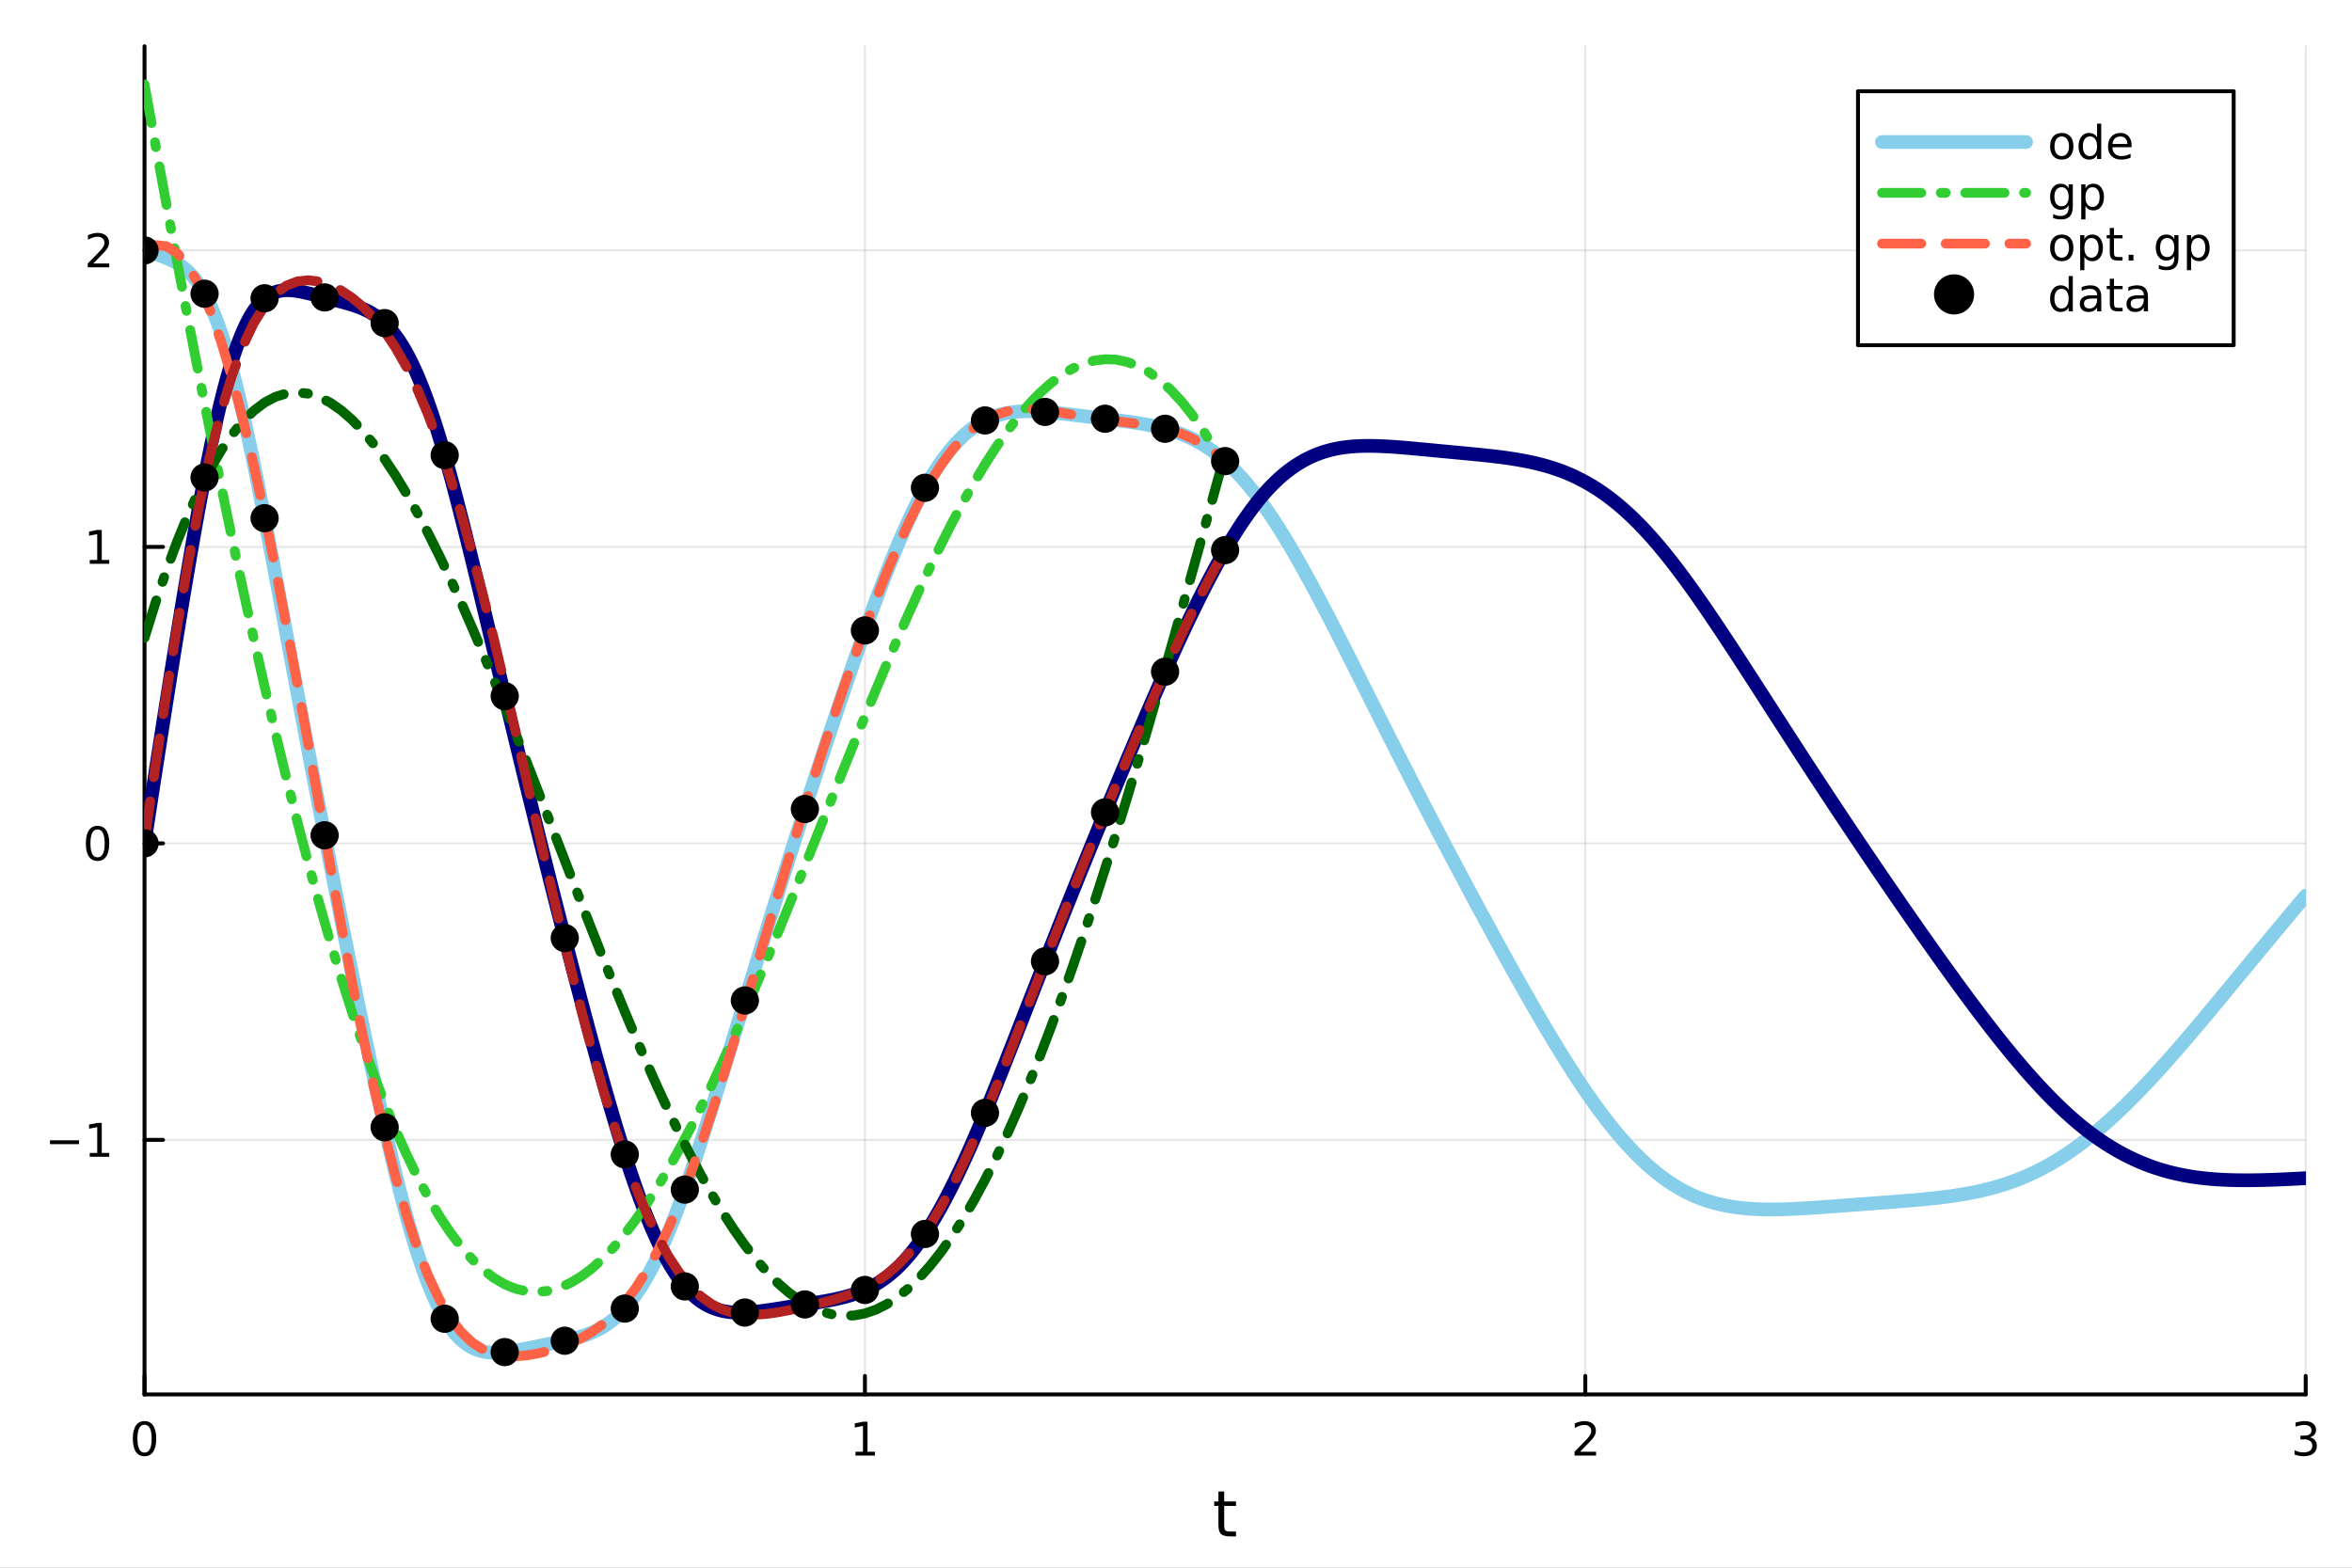 <?xml version="1.0" encoding="utf-8"?>
<svg xmlns="http://www.w3.org/2000/svg" xmlns:xlink="http://www.w3.org/1999/xlink" width="600" height="400" viewBox="0 0 2400 1600">
<rect x="0" y="0" width="2400" height="1600" fill="#808080" stroke="none"/>
<defs>
  <clipPath id="clip230">
    <rect x="0" y="0" width="2400" height="1600"/>
  </clipPath>
</defs>
<path clip-path="url(#clip230)" d="M0 1600 L2400 1600 L2400 0 L0 0  Z" fill="#ffffff" fill-rule="evenodd" fill-opacity="1"/>
<defs>
  <clipPath id="clip231">
    <rect x="480" y="0" width="1681" height="1600"/>
  </clipPath>
</defs>
<path clip-path="url(#clip230)" d="M147.478 1423.18 L2352.76 1423.18 L2352.76 47.244 L147.478 47.244  Z" fill="#ffffff" fill-rule="evenodd" fill-opacity="1"/>
<defs>
  <clipPath id="clip232">
    <rect x="147" y="47" width="2206" height="1377"/>
  </clipPath>
</defs>
<polyline clip-path="url(#clip232)" style="stroke:#000000; stroke-linecap:round; stroke-linejoin:round; stroke-width:2; stroke-opacity:0.1; fill:none" points="147.478,1423.18 147.478,47.244 "/>
<polyline clip-path="url(#clip232)" style="stroke:#000000; stroke-linecap:round; stroke-linejoin:round; stroke-width:2; stroke-opacity:0.1; fill:none" points="882.571,1423.18 882.571,47.244 "/>
<polyline clip-path="url(#clip232)" style="stroke:#000000; stroke-linecap:round; stroke-linejoin:round; stroke-width:2; stroke-opacity:0.1; fill:none" points="1617.66,1423.18 1617.66,47.244 "/>
<polyline clip-path="url(#clip232)" style="stroke:#000000; stroke-linecap:round; stroke-linejoin:round; stroke-width:2; stroke-opacity:0.1; fill:none" points="2352.76,1423.18 2352.76,47.244 "/>
<polyline clip-path="url(#clip230)" style="stroke:#000000; stroke-linecap:round; stroke-linejoin:round; stroke-width:4; stroke-opacity:1; fill:none" points="147.478,1423.18 2352.76,1423.18 "/>
<polyline clip-path="url(#clip230)" style="stroke:#000000; stroke-linecap:round; stroke-linejoin:round; stroke-width:4; stroke-opacity:1; fill:none" points="147.478,1423.18 147.478,1404.28 "/>
<polyline clip-path="url(#clip230)" style="stroke:#000000; stroke-linecap:round; stroke-linejoin:round; stroke-width:4; stroke-opacity:1; fill:none" points="882.571,1423.18 882.571,1404.28 "/>
<polyline clip-path="url(#clip230)" style="stroke:#000000; stroke-linecap:round; stroke-linejoin:round; stroke-width:4; stroke-opacity:1; fill:none" points="1617.66,1423.18 1617.66,1404.28 "/>
<polyline clip-path="url(#clip230)" style="stroke:#000000; stroke-linecap:round; stroke-linejoin:round; stroke-width:4; stroke-opacity:1; fill:none" points="2352.76,1423.18 2352.76,1404.28 "/>
<path clip-path="url(#clip230)" d="M147.478 1454.1 Q143.867 1454.1 142.038 1457.66 Q140.233 1461.2 140.233 1468.33 Q140.233 1475.44 142.038 1479.01 Q143.867 1482.55 147.478 1482.55 Q151.112 1482.55 152.918 1479.01 Q154.746 1475.44 154.746 1468.33 Q154.746 1461.2 152.918 1457.66 Q151.112 1454.1 147.478 1454.1 M147.478 1450.39 Q153.288 1450.39 156.344 1455 Q159.422 1459.58 159.422 1468.33 Q159.422 1477.06 156.344 1481.67 Q153.288 1486.25 147.478 1486.25 Q141.668 1486.25 138.589 1481.67 Q135.534 1477.06 135.534 1468.33 Q135.534 1459.58 138.589 1455 Q141.668 1450.39 147.478 1450.39 Z" fill="#000000" fill-rule="nonzero" fill-opacity="1" /><path clip-path="url(#clip230)" d="M872.953 1481.64 L880.591 1481.64 L880.591 1455.28 L872.281 1456.95 L872.281 1452.69 L880.545 1451.02 L885.221 1451.02 L885.221 1481.64 L892.86 1481.64 L892.86 1485.58 L872.953 1485.58 L872.953 1481.64 Z" fill="#000000" fill-rule="nonzero" fill-opacity="1" /><path clip-path="url(#clip230)" d="M1612.32 1481.64 L1628.64 1481.64 L1628.64 1485.58 L1606.69 1485.58 L1606.69 1481.64 Q1609.35 1478.89 1613.94 1474.26 Q1618.54 1469.61 1619.72 1468.27 Q1621.97 1465.74 1622.85 1464.01 Q1623.75 1462.25 1623.75 1460.56 Q1623.75 1457.8 1621.81 1456.07 Q1619.89 1454.33 1616.78 1454.33 Q1614.58 1454.33 1612.13 1455.09 Q1609.7 1455.86 1606.92 1457.41 L1606.92 1452.69 Q1609.75 1451.55 1612.2 1450.97 Q1614.65 1450.39 1616.69 1450.39 Q1622.06 1450.39 1625.26 1453.08 Q1628.45 1455.77 1628.45 1460.26 Q1628.45 1462.39 1627.64 1464.31 Q1626.85 1466.2 1624.75 1468.8 Q1624.17 1469.47 1621.07 1472.69 Q1617.96 1475.88 1612.32 1481.64 Z" fill="#000000" fill-rule="nonzero" fill-opacity="1" /><path clip-path="url(#clip230)" d="M2357 1466.95 Q2360.36 1467.66 2362.24 1469.93 Q2364.13 1472.2 2364.13 1475.53 Q2364.13 1480.65 2360.61 1483.45 Q2357.1 1486.25 2350.61 1486.25 Q2348.44 1486.25 2346.12 1485.81 Q2343.83 1485.39 2341.38 1484.54 L2341.38 1480.02 Q2343.32 1481.16 2345.64 1481.74 Q2347.95 1482.32 2350.48 1482.32 Q2354.87 1482.32 2357.17 1480.58 Q2359.48 1478.84 2359.48 1475.53 Q2359.48 1472.48 2357.33 1470.77 Q2355.2 1469.03 2351.38 1469.03 L2347.35 1469.03 L2347.35 1465.19 L2351.56 1465.19 Q2355.01 1465.19 2356.84 1463.82 Q2358.67 1462.43 2358.67 1459.84 Q2358.67 1457.18 2356.77 1455.77 Q2354.9 1454.33 2351.38 1454.33 Q2349.46 1454.33 2347.26 1454.75 Q2345.06 1455.16 2342.42 1456.04 L2342.42 1451.88 Q2345.08 1451.14 2347.4 1450.77 Q2349.74 1450.39 2351.8 1450.39 Q2357.12 1450.39 2360.22 1452.83 Q2363.32 1455.23 2363.32 1459.35 Q2363.32 1462.22 2361.68 1464.21 Q2360.04 1466.18 2357 1466.95 Z" fill="#000000" fill-rule="nonzero" fill-opacity="1" /><path clip-path="url(#clip230)" d="M1249.18 1522.27 L1249.18 1532.4 L1261.24 1532.4 L1261.24 1536.95 L1249.18 1536.95 L1249.18 1556.3 Q1249.18 1560.66 1250.36 1561.9 Q1251.57 1563.14 1255.23 1563.14 L1261.24 1563.14 L1261.24 1568.04 L1255.23 1568.04 Q1248.45 1568.04 1245.87 1565.53 Q1243.29 1562.98 1243.29 1556.3 L1243.29 1536.95 L1238.99 1536.95 L1238.99 1532.4 L1243.29 1532.4 L1243.29 1522.27 L1249.18 1522.27 Z" fill="#000000" fill-rule="nonzero" fill-opacity="1" /><polyline clip-path="url(#clip232)" style="stroke:#000000; stroke-linecap:round; stroke-linejoin:round; stroke-width:2; stroke-opacity:0.1; fill:none" points="147.478,1163.35 2352.76,1163.35 "/>
<polyline clip-path="url(#clip232)" style="stroke:#000000; stroke-linecap:round; stroke-linejoin:round; stroke-width:2; stroke-opacity:0.1; fill:none" points="147.478,860.759 2352.76,860.759 "/>
<polyline clip-path="url(#clip232)" style="stroke:#000000; stroke-linecap:round; stroke-linejoin:round; stroke-width:2; stroke-opacity:0.1; fill:none" points="147.478,558.169 2352.76,558.169 "/>
<polyline clip-path="url(#clip232)" style="stroke:#000000; stroke-linecap:round; stroke-linejoin:round; stroke-width:2; stroke-opacity:0.1; fill:none" points="147.478,255.58 2352.76,255.58 "/>
<polyline clip-path="url(#clip230)" style="stroke:#000000; stroke-linecap:round; stroke-linejoin:round; stroke-width:4; stroke-opacity:1; fill:none" points="147.478,1423.18 147.478,47.244 "/>
<polyline clip-path="url(#clip230)" style="stroke:#000000; stroke-linecap:round; stroke-linejoin:round; stroke-width:4; stroke-opacity:1; fill:none" points="147.478,1163.35 166.376,1163.35 "/>
<polyline clip-path="url(#clip230)" style="stroke:#000000; stroke-linecap:round; stroke-linejoin:round; stroke-width:4; stroke-opacity:1; fill:none" points="147.478,860.759 166.376,860.759 "/>
<polyline clip-path="url(#clip230)" style="stroke:#000000; stroke-linecap:round; stroke-linejoin:round; stroke-width:4; stroke-opacity:1; fill:none" points="147.478,558.169 166.376,558.169 "/>
<polyline clip-path="url(#clip230)" style="stroke:#000000; stroke-linecap:round; stroke-linejoin:round; stroke-width:4; stroke-opacity:1; fill:none" points="147.478,255.58 166.376,255.58 "/>
<path clip-path="url(#clip230)" d="M50.992 1163.8 L80.668 1163.8 L80.668 1167.74 L50.992 1167.74 L50.992 1163.8 Z" fill="#000000" fill-rule="nonzero" fill-opacity="1" /><path clip-path="url(#clip230)" d="M91.571 1176.69 L99.21 1176.69 L99.21 1150.33 L90.899 1151.99 L90.899 1147.74 L99.163 1146.07 L103.839 1146.07 L103.839 1176.69 L111.478 1176.69 L111.478 1180.63 L91.571 1180.63 L91.571 1176.69 Z" fill="#000000" fill-rule="nonzero" fill-opacity="1" /><path clip-path="url(#clip230)" d="M99.534 846.558 Q95.922 846.558 94.094 850.123 Q92.288 853.664 92.288 860.794 Q92.288 867.9 94.094 871.465 Q95.922 875.007 99.534 875.007 Q103.168 875.007 104.973 871.465 Q106.802 867.9 106.802 860.794 Q106.802 853.664 104.973 850.123 Q103.168 846.558 99.534 846.558 M99.534 842.854 Q105.344 842.854 108.399 847.461 Q111.478 852.044 111.478 860.794 Q111.478 869.521 108.399 874.127 Q105.344 878.71 99.534 878.71 Q93.723 878.71 90.645 874.127 Q87.589 869.521 87.589 860.794 Q87.589 852.044 90.645 847.461 Q93.723 842.854 99.534 842.854 Z" fill="#000000" fill-rule="nonzero" fill-opacity="1" /><path clip-path="url(#clip230)" d="M91.571 571.514 L99.21 571.514 L99.21 545.149 L90.899 546.815 L90.899 542.556 L99.163 540.889 L103.839 540.889 L103.839 571.514 L111.478 571.514 L111.478 575.449 L91.571 575.449 L91.571 571.514 Z" fill="#000000" fill-rule="nonzero" fill-opacity="1" /><path clip-path="url(#clip230)" d="M95.159 268.924 L111.478 268.924 L111.478 272.86 L89.534 272.86 L89.534 268.924 Q92.196 266.17 96.779 261.54 Q101.385 256.888 102.566 255.545 Q104.811 253.022 105.691 251.286 Q106.594 249.526 106.594 247.837 Q106.594 245.082 104.649 243.346 Q102.728 241.61 99.626 241.61 Q97.427 241.61 94.973 242.374 Q92.543 243.138 89.765 244.689 L89.765 239.966 Q92.589 238.832 95.043 238.253 Q97.496 237.675 99.534 237.675 Q104.904 237.675 108.098 240.36 Q111.293 243.045 111.293 247.536 Q111.293 249.665 110.483 251.587 Q109.696 253.485 107.589 256.077 Q107.01 256.749 103.909 259.966 Q100.807 263.161 95.159 268.924 Z" fill="#000000" fill-rule="nonzero" fill-opacity="1" /><polyline clip-path="url(#clip232)" style="stroke:#87ceeb; stroke-linecap:round; stroke-linejoin:round; stroke-width:14; stroke-opacity:1; fill:none" points="147.478,255.58 149.685,256.305 151.893,257.029 154.1,257.753 156.308,258.479 158.515,259.213 160.723,259.958 162.93,260.722 165.138,261.511 167.345,262.334 169.553,263.2 171.76,264.118 173.968,265.101 176.175,266.16 178.383,267.307 180.59,268.555 182.798,269.919 185.005,271.412 187.213,273.051 189.42,274.851 191.628,276.825 193.835,278.99 196.043,281.362 198.25,283.955 200.458,286.786 202.665,289.867 204.873,293.215 207.08,296.843 209.288,300.764 211.495,304.989 213.702,309.528 215.91,314.39 218.117,319.581 220.325,325.108 222.532,330.974 224.74,337.182 226.947,343.734 229.155,350.629 231.362,357.863 233.57,365.431 235.777,373.327 237.985,381.543 240.192,390.07 242.4,398.899 244.607,408.017 246.815,417.413 249.022,427.07 251.23,436.974 253.437,447.109 255.645,457.458 257.852,468.007 260.06,478.738 262.267,489.636 264.475,500.684 266.682,511.869 268.89,523.175 271.097,534.587 273.305,546.094 275.512,557.68 277.72,569.335 279.927,581.044 282.135,592.797 284.342,604.583 286.549,616.392 288.757,628.217 290.964,640.05 293.172,651.885 295.379,663.717 297.587,675.539 299.794,687.346 302.002,699.135 304.209,710.902 306.417,722.643 308.624,734.355 310.832,746.037 313.039,757.686 315.247,769.303 317.454,780.885 319.662,792.434 321.869,803.948 324.077,815.426 326.284,826.87 328.492,838.278 330.699,849.653 332.907,860.994 335.114,872.3 337.322,883.573 339.529,894.811 341.737,906.016 343.944,917.185 346.152,928.319 348.359,939.417 350.567,950.478 352.774,961.502 354.982,972.487 357.189,983.432 359.397,994.336 361.604,1005.2 363.811,1016.01 366.019,1026.78 368.226,1037.5 370.434,1048.16 372.641,1058.76 374.849,1069.29 377.056,1079.76 379.264,1090.15 381.471,1100.46 383.679,1110.67 385.886,1120.8 388.094,1130.82 390.301,1140.74 392.509,1150.54 394.716,1160.22 396.924,1169.77 399.131,1179.17 401.339,1188.43 403.546,1197.53 405.754,1206.46 407.961,1215.21 410.169,1223.78 412.376,1232.15 414.584,1240.31 416.791,1248.26 418.999,1256 421.206,1263.51 423.414,1270.79 425.621,1277.84 427.829,1284.65 430.036,1291.21 432.244,1297.53 434.451,1303.6 436.659,1309.42 438.866,1314.99 441.073,1320.3 443.281,1325.36 445.488,1330.16 447.696,1334.71 449.903,1339.01 452.111,1343.05 454.318,1346.85 456.526,1350.4 458.733,1353.71 460.941,1356.77 463.148,1359.61 465.356,1362.21 467.563,1364.6 469.771,1366.77 471.978,1368.75 474.186,1370.53 476.393,1372.14 478.601,1373.58 480.808,1374.85 483.016,1375.97 485.223,1376.94 487.431,1377.78 489.638,1378.49 491.846,1379.08 494.053,1379.56 496.261,1379.94 498.468,1380.22 500.676,1380.41 502.883,1380.52 505.091,1380.55 507.298,1380.52 509.506,1380.42 511.713,1380.27 513.921,1380.08 516.128,1379.84 518.335,1379.57 520.543,1379.26 522.75,1378.92 524.958,1378.56 527.165,1378.18 529.373,1377.79 531.58,1377.37 533.788,1376.95 535.995,1376.52 538.203,1376.08 540.41,1375.64 542.618,1375.19 544.825,1374.75 547.033,1374.3 549.24,1373.86 551.448,1373.42 553.655,1372.98 555.863,1372.54 558.07,1372.1 560.278,1371.66 562.485,1371.22 564.693,1370.78 566.9,1370.34 569.108,1369.89 571.315,1369.44 573.523,1368.97 575.73,1368.5 577.938,1368.01 580.145,1367.5 582.353,1366.98 584.56,1366.43 586.768,1365.86 588.975,1365.25 591.182,1364.61 593.39,1363.94 595.597,1363.22 597.805,1362.45 600.012,1361.64 602.22,1360.76 604.427,1359.83 606.635,1358.83 608.842,1357.77 611.05,1356.63 613.257,1355.41 615.465,1354.11 617.672,1352.73 619.88,1351.25 622.087,1349.67 624.295,1348 626.502,1346.21 628.71,1344.32 630.917,1342.31 633.125,1340.18 635.332,1337.93 637.54,1335.55 639.747,1333.03 641.955,1330.39 644.162,1327.61 646.37,1324.7 648.577,1321.65 650.785,1318.46 652.992,1315.12 655.2,1311.64 657.407,1308.02 659.615,1304.25 661.822,1300.34 664.03,1296.28 666.237,1292.07 668.444,1287.72 670.652,1283.23 672.859,1278.59 675.067,1273.81 677.274,1268.89 679.482,1263.83 681.689,1258.64 683.897,1253.31 686.104,1247.86 688.312,1242.27 690.519,1236.56 692.727,1230.73 694.934,1224.79 697.142,1218.74 699.349,1212.57 701.557,1206.31 703.764,1199.95 705.972,1193.5 708.179,1186.96 710.387,1180.34 712.594,1173.65 714.802,1166.9 717.009,1160.09 719.217,1153.22 721.424,1146.3 723.632,1139.34 725.839,1132.33 728.047,1125.29 730.254,1118.21 732.462,1111.11 734.669,1103.97 736.877,1096.82 739.084,1089.65 741.292,1082.46 743.499,1075.26 745.706,1068.04 747.914,1060.83 750.121,1053.6 752.329,1046.37 754.536,1039.15 756.744,1031.92 758.951,1024.7 761.159,1017.48 763.366,1010.27 765.574,1003.07 767.781,995.878 769.989,988.696 772.196,981.526 774.404,974.367 776.611,967.222 778.819,960.09 781.026,952.972 783.234,945.869 785.441,938.781 787.649,931.708 789.856,924.649 792.064,917.606 794.271,910.576 796.479,903.562 798.686,896.562 800.894,889.577 803.101,882.607 805.309,875.651 807.516,868.71 809.724,861.784 811.931,854.874 814.139,847.978 816.346,841.098 818.553,834.233 820.761,827.384 822.968,820.55 825.176,813.732 827.383,806.931 829.591,800.146 831.798,793.378 834.006,786.626 836.213,779.892 838.421,773.175 840.628,766.476 842.836,759.795 845.043,753.132 847.251,746.488 849.458,739.862 851.666,733.257 853.873,726.671 856.081,720.105 858.288,713.56 860.496,707.037 862.703,700.537 864.911,694.064 867.118,687.618 869.326,681.201 871.533,674.816 873.741,668.465 875.948,662.149 878.156,655.87 880.363,649.632 882.571,643.435 884.778,637.282 886.986,631.175 889.193,625.117 891.401,619.11 893.608,613.156 895.815,607.257 898.023,601.416 900.23,595.636 902.438,589.919 904.645,584.267 906.853,578.683 909.06,573.17 911.268,567.73 913.475,562.365 915.683,557.08 917.89,551.876 920.098,546.756 922.305,541.723 924.513,536.781 926.72,531.931 928.928,527.176 931.135,522.521 933.343,517.968 935.55,513.522 937.758,509.187 939.965,504.963 942.173,500.851 944.38,496.85 946.588,492.961 948.795,489.184 951.003,485.519 953.21,481.967 955.418,478.526 957.625,475.196 959.833,471.978 962.04,468.871 964.248,465.874 966.455,462.988 968.663,460.21 970.87,457.54 973.077,454.978 975.285,452.522 977.492,450.172 979.7,447.926 981.907,445.783 984.115,443.742 986.322,441.801 988.53,439.959 990.737,438.214 992.945,436.565 995.152,435.01 997.36,433.546 999.567,432.172 1001.77,430.887 1003.98,429.687 1006.19,428.57 1008.4,427.535 1010.6,426.579 1012.81,425.698 1015.02,424.892 1017.23,424.157 1019.43,423.489 1021.64,422.888 1023.85,422.348 1026.06,421.869 1028.26,421.445 1030.47,421.075 1032.68,420.755 1034.89,420.484 1037.09,420.257 1039.3,420.073 1041.51,419.93 1043.72,419.824 1045.92,419.753 1048.13,419.716 1050.34,419.709 1052.55,419.731 1054.75,419.78 1056.96,419.853 1059.17,419.949 1061.38,420.066 1063.58,420.202 1065.79,420.356 1068,420.525 1070.21,420.709 1072.41,420.906 1074.62,421.115 1076.83,421.334 1079.04,421.562 1081.24,421.798 1083.45,422.041 1085.66,422.29 1087.87,422.544 1090.07,422.802 1092.28,423.064 1094.49,423.329 1096.7,423.596 1098.9,423.864 1101.11,424.134 1103.32,424.405 1105.53,424.676 1107.73,424.946 1109.94,425.216 1112.15,425.485 1114.36,425.754 1116.56,426.023 1118.77,426.291 1120.98,426.559 1123.19,426.827 1125.39,427.095 1127.6,427.364 1129.81,427.634 1132.02,427.905 1134.22,428.177 1136.43,428.452 1138.64,428.729 1140.85,429.01 1143.05,429.294 1145.26,429.583 1147.47,429.877 1149.68,430.177 1151.88,430.484 1154.09,430.799 1156.3,431.122 1158.51,431.454 1160.71,431.797 1162.92,432.152 1165.13,432.519 1167.34,432.9 1169.54,433.296 1171.75,433.708 1173.96,434.138 1176.17,434.586 1178.37,435.055 1180.58,435.545 1182.79,436.058 1185,436.596 1187.2,437.161 1189.41,437.753 1191.62,438.374 1193.83,439.027 1196.03,439.713 1198.24,440.433 1200.45,441.186 1202.66,441.974 1204.86,442.799 1207.07,443.663 1209.28,444.568 1211.49,445.515 1213.69,446.508 1215.9,447.547 1218.11,448.633 1220.32,449.77 1222.52,450.957 1224.73,452.198 1226.94,453.492 1229.15,454.841 1231.35,456.247 1233.56,457.71 1235.77,459.232 1237.98,460.814 1240.18,462.456 1242.39,464.16 1244.6,465.926 1246.81,467.754 1249.01,469.646 1251.22,471.602 1253.43,473.623 1255.64,475.708 1257.84,477.859 1260.05,480.075 1262.26,482.356 1264.47,484.703 1266.67,487.115 1268.88,489.594 1271.09,492.137 1273.3,494.746 1275.5,497.42 1277.71,500.158 1279.92,502.96 1282.13,505.826 1284.33,508.755 1286.54,511.746 1288.75,514.799 1290.96,517.913 1293.16,521.086 1295.37,524.318 1297.58,527.607 1299.79,530.952 1301.99,534.35 1304.2,537.8 1306.41,541.301 1308.62,544.852 1310.82,548.449 1313.03,552.093 1315.24,555.781 1317.45,559.512 1319.65,563.285 1321.86,567.097 1324.07,570.949 1326.28,574.837 1328.48,578.761 1330.69,582.719 1332.9,586.711 1335.11,590.733 1337.31,594.786 1339.52,598.868 1341.73,602.977 1343.94,607.111 1346.14,611.271 1348.35,615.454 1350.56,619.66 1352.76,623.886 1354.97,628.132 1357.18,632.396 1359.39,636.677 1361.59,640.974 1363.8,645.286 1366.01,649.611 1368.22,653.948 1370.42,658.297 1372.63,662.656 1374.84,667.023 1377.05,671.398 1379.25,675.78 1381.46,680.167 1383.67,684.558 1385.88,688.953 1388.08,693.35 1390.29,697.749 1392.5,702.147 1394.71,706.545 1396.91,710.94 1399.12,715.333 1401.33,719.723 1403.54,724.109 1405.74,728.492 1407.95,732.873 1410.16,737.249 1412.37,741.622 1414.57,745.991 1416.78,750.356 1418.99,754.716 1421.2,759.072 1423.4,763.422 1425.61,767.768 1427.82,772.108 1430.03,776.442 1432.23,780.771 1434.44,785.093 1436.65,789.41 1438.86,793.72 1441.06,798.024 1443.27,802.322 1445.48,806.613 1447.69,810.897 1449.89,815.175 1452.1,819.446 1454.31,823.709 1456.52,827.966 1458.72,832.216 1460.93,836.459 1463.14,840.695 1465.35,844.924 1467.55,849.146 1469.76,853.361 1471.97,857.569 1474.18,861.77 1476.38,865.964 1478.59,870.151 1480.8,874.331 1483.01,878.505 1485.21,882.672 1487.42,886.833 1489.63,890.987 1491.84,895.136 1494.04,899.278 1496.25,903.414 1498.46,907.544 1500.67,911.668 1502.87,915.784 1505.08,919.894 1507.29,923.997 1509.5,928.093 1511.7,932.182 1513.91,936.264 1516.12,940.339 1518.33,944.405 1520.53,948.465 1522.74,952.516 1524.95,956.56 1527.16,960.595 1529.36,964.621 1531.57,968.639 1533.78,972.648 1535.99,976.647 1538.19,980.636 1540.4,984.615 1542.61,988.584 1544.82,992.542 1547.02,996.488 1549.23,1000.42 1551.44,1004.35 1553.65,1008.26 1555.85,1012.15 1558.06,1016.04 1560.27,1019.9 1562.48,1023.76 1564.68,1027.6 1566.89,1031.42 1569.1,1035.23 1571.31,1039.02 1573.51,1042.79 1575.72,1046.54 1577.93,1050.28 1580.14,1053.99 1582.34,1057.69 1584.55,1061.36 1586.76,1065.01 1588.97,1068.64 1591.17,1072.24 1593.38,1075.82 1595.59,1079.38 1597.8,1082.91 1600,1086.41 1602.21,1089.88 1604.42,1093.33 1606.63,1096.74 1608.83,1100.13 1611.04,1103.48 1613.25,1106.8 1615.46,1110.08 1617.66,1113.33 1619.87,1116.55 1622.08,1119.72 1624.29,1122.86 1626.49,1125.97 1628.7,1129.03 1630.91,1132.06 1633.12,1135.04 1635.32,1137.98 1637.53,1140.89 1639.74,1143.75 1641.95,1146.57 1644.15,1149.34 1646.36,1152.07 1648.57,1154.76 1650.78,1157.41 1652.98,1160 1655.19,1162.56 1657.4,1165.07 1659.61,1167.53 1661.81,1169.95 1664.02,1172.32 1666.23,1174.64 1668.44,1176.91 1670.64,1179.14 1672.85,1181.32 1675.06,1183.46 1677.27,1185.54 1679.47,1187.58 1681.68,1189.57 1683.89,1191.51 1686.1,1193.4 1688.3,1195.24 1690.51,1197.04 1692.72,1198.79 1694.93,1200.48 1697.13,1202.13 1699.34,1203.74 1701.55,1205.29 1703.76,1206.8 1705.96,1208.26 1708.17,1209.67 1710.38,1211.03 1712.59,1212.35 1714.79,1213.61 1717,1214.84 1719.21,1216.01 1721.42,1217.14 1723.62,1218.23 1725.83,1219.27 1728.04,1220.26 1730.25,1221.21 1732.45,1222.12 1734.66,1222.98 1736.87,1223.81 1739.07,1224.59 1741.28,1225.34 1743.49,1226.05 1745.7,1226.72 1747.9,1227.35 1750.11,1227.96 1752.32,1228.53 1754.53,1229.06 1756.73,1229.57 1758.94,1230.04 1761.15,1230.48 1763.36,1230.9 1765.56,1231.28 1767.77,1231.64 1769.98,1231.98 1772.19,1232.28 1774.39,1232.57 1776.6,1232.83 1778.81,1233.06 1781.02,1233.27 1783.22,1233.47 1785.43,1233.64 1787.64,1233.79 1789.85,1233.92 1792.05,1234.03 1794.26,1234.13 1796.47,1234.21 1798.68,1234.27 1800.88,1234.32 1803.09,1234.35 1805.3,1234.37 1807.51,1234.37 1809.71,1234.36 1811.92,1234.34 1814.13,1234.31 1816.34,1234.27 1818.54,1234.21 1820.75,1234.15 1822.96,1234.07 1825.17,1233.99 1827.37,1233.9 1829.58,1233.8 1831.79,1233.7 1834,1233.59 1836.2,1233.47 1838.41,1233.35 1840.62,1233.22 1842.83,1233.09 1845.03,1232.96 1847.24,1232.82 1849.45,1232.67 1851.66,1232.53 1853.86,1232.38 1856.07,1232.23 1858.28,1232.08 1860.49,1231.92 1862.69,1231.76 1864.9,1231.61 1867.11,1231.45 1869.32,1231.28 1871.52,1231.12 1873.73,1230.96 1875.94,1230.79 1878.15,1230.63 1880.35,1230.46 1882.56,1230.3 1884.77,1230.13 1886.98,1229.97 1889.18,1229.8 1891.39,1229.64 1893.6,1229.47 1895.81,1229.31 1898.01,1229.14 1900.22,1228.98 1902.43,1228.81 1904.64,1228.65 1906.84,1228.48 1909.05,1228.32 1911.26,1228.15 1913.47,1227.99 1915.67,1227.83 1917.88,1227.66 1920.09,1227.5 1922.3,1227.33 1924.5,1227.17 1926.71,1227 1928.92,1226.83 1931.13,1226.66 1933.33,1226.5 1935.54,1226.33 1937.75,1226.15 1939.96,1225.98 1942.16,1225.8 1944.37,1225.63 1946.58,1225.45 1948.79,1225.26 1950.99,1225.08 1953.2,1224.89 1955.41,1224.69 1957.62,1224.49 1959.82,1224.29 1962.03,1224.08 1964.24,1223.87 1966.45,1223.66 1968.65,1223.43 1970.86,1223.2 1973.07,1222.96 1975.28,1222.72 1977.48,1222.47 1979.69,1222.21 1981.9,1221.94 1984.11,1221.66 1986.31,1221.38 1988.52,1221.08 1990.73,1220.78 1992.94,1220.47 1995.14,1220.15 1997.35,1219.81 1999.56,1219.46 2001.77,1219.11 2003.97,1218.74 2006.18,1218.35 2008.39,1217.95 2010.6,1217.54 2012.8,1217.11 2015.01,1216.67 2017.22,1216.21 2019.43,1215.73 2021.63,1215.24 2023.84,1214.73 2026.05,1214.2 2028.26,1213.65 2030.46,1213.09 2032.67,1212.5 2034.88,1211.89 2037.09,1211.27 2039.29,1210.62 2041.5,1209.96 2043.71,1209.27 2045.92,1208.56 2048.12,1207.82 2050.33,1207.07 2052.54,1206.29 2054.75,1205.48 2056.95,1204.66 2059.16,1203.81 2061.37,1202.93 2063.58,1202.03 2065.78,1201.11 2067.99,1200.16 2070.2,1199.19 2072.41,1198.19 2074.61,1197.16 2076.82,1196.1 2079.03,1195.02 2081.24,1193.92 2083.44,1192.78 2085.65,1191.62 2087.86,1190.43 2090.07,1189.22 2092.27,1187.97 2094.48,1186.7 2096.69,1185.4 2098.9,1184.07 2101.1,1182.71 2103.31,1181.32 2105.52,1179.91 2107.73,1178.46 2109.93,1176.99 2112.14,1175.49 2114.35,1173.95 2116.55,1172.39 2118.76,1170.8 2120.97,1169.18 2123.18,1167.54 2125.38,1165.87 2127.59,1164.17 2129.8,1162.44 2132.01,1160.68 2134.21,1158.9 2136.42,1157.1 2138.63,1155.27 2140.84,1153.41 2143.04,1151.53 2145.25,1149.62 2147.46,1147.69 2149.67,1145.73 2151.87,1143.75 2154.08,1141.75 2156.29,1139.73 2158.5,1137.68 2160.7,1135.61 2162.91,1133.52 2165.12,1131.41 2167.33,1129.27 2169.53,1127.12 2171.74,1124.94 2173.95,1122.75 2176.16,1120.54 2178.36,1118.3 2180.57,1116.05 2182.78,1113.78 2184.99,1111.49 2187.19,1109.18 2189.4,1106.86 2191.61,1104.52 2193.82,1102.16 2196.02,1099.79 2198.23,1097.4 2200.44,1094.99 2202.65,1092.57 2204.85,1090.14 2207.06,1087.69 2209.27,1085.23 2211.48,1082.75 2213.68,1080.26 2215.89,1077.76 2218.1,1075.25 2220.31,1072.72 2222.51,1070.19 2224.72,1067.64 2226.93,1065.08 2229.14,1062.52 2231.34,1059.94 2233.55,1057.36 2235.76,1054.76 2237.97,1052.16 2240.17,1049.55 2242.38,1046.94 2244.59,1044.31 2246.8,1041.68 2249,1039.05 2251.21,1036.41 2253.42,1033.76 2255.63,1031.11 2257.83,1028.46 2260.04,1025.8 2262.25,1023.14 2264.46,1020.48 2266.66,1017.81 2268.87,1015.14 2271.08,1012.48 2273.29,1009.81 2275.49,1007.14 2277.7,1004.46 2279.91,1001.79 2282.12,999.12 2284.32,996.446 2286.53,993.772 2288.74,991.099 2290.95,988.425 2293.15,985.752 2295.36,983.079 2297.57,980.407 2299.78,977.736 2301.98,975.065 2304.19,972.396 2306.4,969.728 2308.61,967.062 2310.81,964.397 2313.02,961.734 2315.23,959.072 2317.44,956.413 2319.64,953.755 2321.85,951.1 2324.06,948.447 2326.27,945.796 2328.47,943.147 2330.68,940.501 2332.89,937.857 2335.1,935.216 2337.3,932.577 2339.51,929.941 2341.72,927.308 2343.93,924.677 2346.13,922.05 2348.34,919.424 2350.55,916.802 2352.76,914.183 "/>
<polyline clip-path="url(#clip232)" style="stroke:#000080; stroke-linecap:round; stroke-linejoin:round; stroke-width:14; stroke-opacity:1; fill:none" points="147.478,860.759 149.685,846.246 151.893,831.786 154.1,817.377 156.308,803.021 158.515,788.717 160.723,774.466 162.93,760.271 165.138,746.131 167.345,732.05 169.553,718.031 171.76,704.078 173.968,690.194 176.175,676.385 178.383,662.658 180.59,649.019 182.798,635.476 185.005,622.037 187.213,608.713 189.42,595.515 191.628,582.453 193.835,569.539 196.043,556.787 198.25,544.211 200.458,531.823 202.665,519.639 204.873,507.675 207.08,495.947 209.288,484.472 211.495,473.265 213.702,462.341 215.91,451.715 218.117,441.4 220.325,431.411 222.532,421.76 224.74,412.459 226.947,403.522 229.155,394.957 231.362,386.771 233.57,378.972 235.777,371.563 237.985,364.547 240.192,357.926 242.4,351.7 244.607,345.865 246.815,340.419 249.022,335.355 251.23,330.667 253.437,326.345 255.645,322.381 257.852,318.763 260.06,315.478 262.267,312.511 264.475,309.849 266.682,307.477 268.89,305.38 271.097,303.545 273.305,301.955 275.512,300.596 277.72,299.451 279.927,298.506 282.135,297.745 284.342,297.151 286.549,296.71 288.757,296.41 290.964,296.237 293.172,296.178 295.379,296.22 297.587,296.352 299.794,296.563 302.002,296.843 304.209,297.182 306.417,297.572 308.624,298.005 310.832,298.473 313.039,298.97 315.247,299.489 317.454,300.027 319.662,300.577 321.869,301.136 324.077,301.701 326.284,302.269 328.492,302.837 330.699,303.406 332.907,303.973 335.114,304.539 337.322,305.103 339.529,305.667 341.737,306.233 343.944,306.8 346.152,307.373 348.359,307.954 350.567,308.546 352.774,309.154 354.982,309.781 357.189,310.434 359.397,311.117 361.604,311.837 363.811,312.598 366.019,313.406 368.226,314.269 370.434,315.197 372.641,316.195 374.849,317.274 377.056,318.441 379.264,319.704 381.471,321.071 383.679,322.551 385.886,324.152 388.094,325.883 390.301,327.75 392.509,329.763 394.716,331.93 396.924,334.259 399.131,336.758 401.339,339.435 403.546,342.3 405.754,345.359 407.961,348.615 410.169,352.072 412.376,355.735 414.584,359.609 416.791,363.697 418.999,368.004 421.206,372.532 423.414,377.283 425.621,382.257 427.829,387.456 430.036,392.878 432.244,398.523 434.451,404.39 436.659,410.474 438.866,416.774 441.073,423.285 443.281,430.003 445.488,436.921 447.696,444.034 449.903,451.336 452.111,458.817 454.318,466.47 456.526,474.286 458.733,482.255 460.941,490.366 463.148,498.609 465.356,506.97 467.563,515.441 469.771,524.015 471.978,532.684 474.186,541.438 476.393,550.27 478.601,559.172 480.808,568.135 483.016,577.154 485.223,586.22 487.431,595.327 489.638,604.469 491.846,613.64 494.053,622.835 496.261,632.048 498.468,641.274 500.676,650.508 502.883,659.747 505.091,668.986 507.298,678.222 509.506,687.451 511.713,696.67 513.921,705.878 516.128,715.071 518.335,724.247 520.543,733.405 522.75,742.544 524.958,751.663 527.165,760.762 529.373,769.841 531.58,778.899 533.788,787.935 535.995,796.949 538.203,805.941 540.41,814.911 542.618,823.857 544.825,832.78 547.033,841.68 549.24,850.557 551.448,859.409 553.655,868.238 555.863,877.043 558.07,885.824 560.278,894.581 562.485,903.314 564.693,912.023 566.9,920.709 569.108,929.371 571.315,938.009 573.523,946.625 575.73,955.218 577.938,963.788 580.145,972.333 582.353,980.851 584.56,989.341 586.768,997.801 588.975,1006.23 591.182,1014.63 593.39,1022.99 595.597,1031.31 597.805,1039.6 600.012,1047.84 602.22,1056.04 604.427,1064.19 606.635,1072.29 608.842,1080.33 611.05,1088.32 613.257,1096.25 615.465,1104.11 617.672,1111.9 619.88,1119.62 622.087,1127.27 624.295,1134.83 626.502,1142.31 628.71,1149.69 630.917,1156.98 633.125,1164.17 635.332,1171.26 637.54,1178.23 639.747,1185.07 641.955,1191.79 644.162,1198.39 646.37,1204.84 648.577,1211.16 650.785,1217.34 652.992,1223.37 655.2,1229.26 657.407,1235 659.615,1240.58 661.822,1246.01 664.03,1251.29 666.237,1256.4 668.444,1261.36 670.652,1266.15 672.859,1270.78 675.067,1275.25 677.274,1279.55 679.482,1283.69 681.689,1287.67 683.897,1291.48 686.104,1295.12 688.312,1298.6 690.519,1301.92 692.727,1305.07 694.934,1308.06 697.142,1310.89 699.349,1313.57 701.557,1316.08 703.764,1318.44 705.972,1320.65 708.179,1322.7 710.387,1324.61 712.594,1326.37 714.802,1327.99 717.009,1329.47 719.217,1330.83 721.424,1332.07 723.632,1333.19 725.839,1334.2 728.047,1335.11 730.254,1335.92 732.462,1336.64 734.669,1337.27 736.877,1337.82 739.084,1338.28 741.292,1338.67 743.499,1339 745.706,1339.25 747.914,1339.45 750.121,1339.58 752.329,1339.67 754.536,1339.7 756.744,1339.69 758.951,1339.64 761.159,1339.55 763.366,1339.43 765.574,1339.27 767.781,1339.08 769.989,1338.87 772.196,1338.64 774.404,1338.38 776.611,1338.11 778.819,1337.83 781.026,1337.53 783.234,1337.22 785.441,1336.9 787.649,1336.57 789.856,1336.24 792.064,1335.9 794.271,1335.56 796.479,1335.21 798.686,1334.87 800.894,1334.52 803.101,1334.17 805.309,1333.82 807.516,1333.47 809.724,1333.12 811.931,1332.77 814.139,1332.43 816.346,1332.08 818.553,1331.74 820.761,1331.39 822.968,1331.05 825.176,1330.7 827.383,1330.35 829.591,1330 831.798,1329.65 834.006,1329.29 836.213,1328.92 838.421,1328.55 840.628,1328.17 842.836,1327.78 845.043,1327.37 847.251,1326.95 849.458,1326.52 851.666,1326.06 853.873,1325.59 856.081,1325.09 858.288,1324.57 860.496,1324.02 862.703,1323.45 864.911,1322.84 867.118,1322.2 869.326,1321.53 871.533,1320.81 873.741,1320.06 875.948,1319.25 878.156,1318.4 880.363,1317.5 882.571,1316.55 884.778,1315.53 886.986,1314.46 889.193,1313.32 891.401,1312.13 893.608,1310.86 895.815,1309.52 898.023,1308.12 900.23,1306.63 902.438,1305.08 904.645,1303.44 906.853,1301.72 909.06,1299.92 911.268,1298.04 913.475,1296.07 915.683,1294.01 917.89,1291.86 920.098,1289.62 922.305,1287.29 924.513,1284.86 926.72,1282.33 928.928,1279.71 931.135,1276.98 933.343,1274.16 935.55,1271.24 937.758,1268.21 939.965,1265.09 942.173,1261.88 944.38,1258.56 946.588,1255.16 948.795,1251.66 951.003,1248.06 953.21,1244.38 955.418,1240.61 957.625,1236.75 959.833,1232.8 962.04,1228.77 964.248,1224.65 966.455,1220.45 968.663,1216.18 970.87,1211.82 973.077,1207.39 975.285,1202.88 977.492,1198.3 979.7,1193.66 981.907,1188.94 984.115,1184.15 986.322,1179.31 988.53,1174.4 990.737,1169.42 992.945,1164.4 995.152,1159.31 997.36,1154.18 999.567,1148.99 1001.77,1143.76 1003.98,1138.48 1006.19,1133.16 1008.4,1127.8 1010.6,1122.4 1012.81,1116.97 1015.02,1111.5 1017.23,1106.01 1019.43,1100.49 1021.64,1094.95 1023.85,1089.39 1026.06,1083.81 1028.26,1078.22 1030.47,1072.62 1032.68,1067.01 1034.89,1061.39 1037.09,1055.76 1039.3,1050.13 1041.51,1044.49 1043.72,1038.86 1045.92,1033.21 1048.13,1027.57 1050.34,1021.93 1052.55,1016.29 1054.75,1010.65 1056.96,1005.01 1059.17,999.384 1061.38,993.758 1063.58,988.138 1065.79,982.524 1068,976.917 1070.21,971.317 1072.41,965.726 1074.62,960.143 1076.83,954.57 1079.04,949.005 1081.24,943.45 1083.45,937.905 1085.66,932.37 1087.87,926.846 1090.07,921.331 1092.28,915.826 1094.49,910.332 1096.7,904.848 1098.9,899.373 1101.11,893.908 1103.32,888.454 1105.53,883.009 1107.73,877.576 1109.94,872.153 1112.15,866.74 1114.36,861.336 1116.56,855.943 1118.77,850.559 1120.98,845.185 1123.19,839.821 1125.39,834.466 1127.6,829.121 1129.81,823.785 1132.02,818.459 1134.22,813.142 1136.43,807.836 1138.64,802.54 1140.85,797.253 1143.05,791.978 1145.26,786.713 1147.47,781.459 1149.68,776.216 1151.88,770.984 1154.09,765.765 1156.3,760.558 1158.51,755.364 1160.71,750.183 1162.92,745.016 1165.13,739.862 1167.34,734.724 1169.54,729.601 1171.75,724.493 1173.96,719.403 1176.17,714.329 1178.37,709.273 1180.58,704.236 1182.79,699.218 1185,694.22 1187.2,689.242 1189.41,684.287 1191.62,679.354 1193.83,674.444 1196.03,669.559 1198.24,664.699 1200.45,659.865 1202.66,655.059 1204.86,650.282 1207.07,645.536 1209.28,640.822 1211.49,636.144 1213.69,631.501 1215.9,626.896 1218.11,622.33 1220.32,617.805 1222.52,613.323 1224.73,608.884 1226.94,604.49 1229.15,600.144 1231.35,595.846 1233.56,591.597 1235.77,587.399 1237.98,583.254 1240.18,579.163 1242.39,575.127 1244.6,571.147 1246.81,567.225 1249.01,563.362 1251.22,559.56 1253.43,555.818 1255.64,552.14 1257.84,548.525 1260.05,544.975 1262.26,541.491 1264.47,538.074 1266.67,534.725 1268.88,531.445 1271.09,528.236 1273.3,525.098 1275.5,522.032 1277.71,519.04 1279.92,516.121 1282.13,513.278 1284.33,510.51 1286.54,507.819 1288.75,505.206 1290.96,502.671 1293.16,500.215 1295.37,497.839 1297.58,495.542 1299.79,493.322 1301.99,491.18 1304.2,489.113 1306.41,487.121 1308.62,485.203 1310.82,483.358 1313.03,481.584 1315.24,479.881 1317.45,478.248 1319.65,476.682 1321.86,475.185 1324.07,473.753 1326.28,472.386 1328.48,471.083 1330.69,469.842 1332.9,468.663 1335.11,467.544 1337.31,466.484 1339.52,465.481 1341.73,464.535 1343.94,463.643 1346.14,462.806 1348.35,462.02 1350.56,461.286 1352.76,460.601 1354.97,459.964 1357.18,459.375 1359.39,458.83 1361.59,458.33 1363.8,457.872 1366.01,457.456 1368.22,457.079 1370.42,456.739 1372.63,456.437 1374.84,456.169 1377.05,455.935 1379.25,455.733 1381.46,455.561 1383.67,455.418 1385.88,455.302 1388.08,455.212 1390.29,455.145 1392.5,455.1 1394.71,455.076 1396.91,455.07 1399.12,455.082 1401.33,455.109 1403.54,455.152 1405.74,455.212 1407.95,455.286 1410.16,455.375 1412.37,455.477 1414.57,455.591 1416.78,455.716 1418.99,455.851 1421.2,455.996 1423.4,456.15 1425.61,456.311 1427.82,456.48 1430.03,456.655 1432.23,456.836 1434.44,457.022 1436.65,457.213 1438.86,457.407 1441.06,457.605 1443.27,457.806 1445.48,458.01 1447.69,458.215 1449.89,458.422 1452.1,458.631 1454.31,458.84 1456.52,459.05 1458.72,459.26 1460.93,459.471 1463.14,459.681 1465.35,459.892 1467.55,460.102 1469.76,460.311 1471.97,460.521 1474.18,460.73 1476.38,460.938 1478.59,461.146 1480.8,461.354 1483.01,461.561 1485.21,461.769 1487.42,461.976 1489.63,462.184 1491.84,462.393 1494.04,462.603 1496.25,462.814 1498.46,463.026 1500.67,463.239 1502.87,463.452 1505.08,463.668 1507.29,463.886 1509.5,464.107 1511.7,464.33 1513.91,464.558 1516.12,464.79 1518.33,465.027 1520.53,465.269 1522.74,465.518 1524.95,465.773 1527.16,466.036 1529.36,466.306 1531.57,466.585 1533.78,466.873 1535.99,467.171 1538.19,467.48 1540.4,467.799 1542.61,468.131 1544.82,468.475 1547.02,468.832 1549.23,469.203 1551.44,469.589 1553.65,469.99 1555.85,470.407 1558.06,470.842 1560.27,471.293 1562.48,471.764 1564.68,472.253 1566.89,472.763 1569.1,473.293 1571.31,473.845 1573.51,474.419 1575.72,475.016 1577.93,475.638 1580.14,476.285 1582.34,476.957 1584.55,477.656 1586.76,478.383 1588.97,479.138 1591.17,479.922 1593.38,480.737 1595.59,481.583 1597.8,482.462 1600,483.373 1602.21,484.318 1604.42,485.299 1606.63,486.315 1608.83,487.366 1611.04,488.452 1613.25,489.574 1615.46,490.734 1617.66,491.93 1619.87,493.164 1622.08,494.438 1624.29,495.75 1626.49,497.102 1628.7,498.494 1630.91,499.926 1633.12,501.4 1635.32,502.915 1637.53,504.471 1639.74,506.07 1641.95,507.71 1644.15,509.393 1646.36,511.119 1648.57,512.887 1650.78,514.699 1652.98,516.553 1655.19,518.45 1657.4,520.39 1659.61,522.373 1661.81,524.399 1664.02,526.467 1666.23,528.578 1668.44,530.732 1670.64,532.927 1672.85,535.165 1675.06,537.444 1677.27,539.764 1679.47,542.125 1681.68,544.527 1683.89,546.969 1686.1,549.45 1688.3,551.971 1690.51,554.53 1692.72,557.126 1694.93,559.76 1697.13,562.431 1699.34,565.138 1701.55,567.879 1703.76,570.656 1705.96,573.465 1708.17,576.308 1710.38,579.182 1712.59,582.088 1714.79,585.023 1717,587.987 1719.21,590.98 1721.42,593.999 1723.62,597.044 1725.83,600.114 1728.04,603.207 1730.25,606.322 1732.45,609.459 1734.66,612.616 1736.87,615.793 1739.07,618.988 1741.28,622.202 1743.49,625.433 1745.7,628.679 1747.9,631.942 1750.11,635.218 1752.32,638.509 1754.53,641.813 1756.73,645.129 1758.94,648.456 1761.15,651.795 1763.36,655.144 1765.56,658.502 1767.77,661.869 1769.98,665.244 1772.19,668.626 1774.39,672.016 1776.6,675.412 1778.81,678.813 1781.02,682.22 1783.22,685.632 1785.43,689.047 1787.64,692.466 1789.85,695.888 1792.05,699.313 1794.26,702.74 1796.47,706.169 1798.68,709.598 1800.88,713.029 1803.09,716.46 1805.3,719.891 1807.51,723.322 1809.71,726.752 1811.92,730.181 1814.13,733.609 1816.34,737.036 1818.54,740.46 1820.75,743.882 1822.96,747.302 1825.17,750.719 1827.37,754.134 1829.58,757.545 1831.79,760.953 1834,764.358 1836.2,767.759 1838.41,771.156 1840.62,774.55 1842.83,777.94 1845.03,781.326 1847.24,784.708 1849.45,788.086 1851.66,791.459 1853.86,794.828 1856.07,798.193 1858.28,801.553 1860.49,804.909 1862.69,808.261 1864.9,811.608 1867.11,814.951 1869.32,818.29 1871.52,821.624 1873.73,824.954 1875.94,828.28 1878.15,831.601 1880.35,834.919 1882.56,838.232 1884.77,841.541 1886.98,844.846 1889.18,848.146 1891.39,851.442 1893.6,854.734 1895.81,858.022 1898.01,861.305 1900.22,864.585 1902.43,867.859 1904.64,871.13 1906.84,874.396 1909.05,877.658 1911.26,880.915 1913.47,884.168 1915.67,887.417 1917.88,890.661 1920.09,893.9 1922.3,897.135 1924.5,900.366 1926.71,903.591 1928.92,906.812 1931.13,910.028 1933.33,913.24 1935.54,916.446 1937.75,919.648 1939.96,922.845 1942.16,926.036 1944.37,929.223 1946.58,932.404 1948.79,935.58 1950.99,938.751 1953.2,941.916 1955.41,945.076 1957.62,948.231 1959.82,951.379 1962.03,954.522 1964.24,957.66 1966.45,960.791 1968.65,963.917 1970.86,967.036 1973.07,970.149 1975.28,973.256 1977.48,976.357 1979.69,979.451 1981.9,982.539 1984.11,985.62 1986.31,988.694 1988.52,991.761 1990.73,994.82 1992.94,997.871 1995.14,1000.91 1997.35,1003.95 1999.56,1006.97 2001.77,1009.98 2003.97,1012.99 2006.18,1015.98 2008.39,1018.97 2010.6,1021.94 2012.8,1024.9 2015.01,1027.85 2017.22,1030.78 2019.43,1033.7 2021.63,1036.61 2023.84,1039.51 2026.05,1042.39 2028.26,1045.26 2030.46,1048.11 2032.67,1050.95 2034.88,1053.77 2037.09,1056.58 2039.29,1059.36 2041.5,1062.14 2043.71,1064.89 2045.92,1067.63 2048.12,1070.34 2050.33,1073.04 2052.54,1075.72 2054.75,1078.38 2056.95,1081.02 2059.16,1083.64 2061.37,1086.24 2063.58,1088.82 2065.78,1091.38 2067.99,1093.91 2070.2,1096.42 2072.41,1098.91 2074.61,1101.37 2076.82,1103.81 2079.03,1106.23 2081.24,1108.62 2083.44,1110.98 2085.65,1113.32 2087.86,1115.63 2090.07,1117.92 2092.27,1120.18 2094.48,1122.41 2096.69,1124.61 2098.9,1126.78 2101.1,1128.93 2103.31,1131.04 2105.52,1133.13 2107.73,1135.18 2109.93,1137.2 2112.14,1139.19 2114.35,1141.15 2116.55,1143.08 2118.76,1144.97 2120.97,1146.83 2123.18,1148.65 2125.38,1150.44 2127.59,1152.2 2129.8,1153.92 2132.01,1155.61 2134.21,1157.27 2136.42,1158.89 2138.63,1160.49 2140.84,1162.04 2143.04,1163.57 2145.25,1165.06 2147.46,1166.52 2149.67,1167.95 2151.87,1169.35 2154.08,1170.71 2156.29,1172.04 2158.5,1173.34 2160.7,1174.61 2162.91,1175.85 2165.12,1177.05 2167.33,1178.23 2169.53,1179.37 2171.74,1180.49 2173.95,1181.57 2176.16,1182.62 2178.36,1183.65 2180.57,1184.64 2182.78,1185.6 2184.99,1186.54 2187.19,1187.45 2189.4,1188.32 2191.61,1189.17 2193.82,1190 2196.02,1190.79 2198.23,1191.56 2200.44,1192.3 2202.65,1193.01 2204.85,1193.7 2207.06,1194.36 2209.27,1195 2211.48,1195.61 2213.68,1196.2 2215.89,1196.76 2218.1,1197.3 2220.31,1197.81 2222.51,1198.3 2224.72,1198.77 2226.93,1199.22 2229.14,1199.64 2231.34,1200.04 2233.55,1200.43 2235.76,1200.79 2237.97,1201.13 2240.17,1201.45 2242.38,1201.75 2244.59,1202.04 2246.8,1202.3 2249,1202.55 2251.21,1202.78 2253.42,1203 2255.63,1203.2 2257.83,1203.38 2260.04,1203.55 2262.25,1203.7 2264.46,1203.84 2266.66,1203.97 2268.87,1204.08 2271.08,1204.18 2273.29,1204.27 2275.49,1204.35 2277.7,1204.42 2279.91,1204.48 2282.12,1204.52 2284.32,1204.56 2286.53,1204.58 2288.74,1204.6 2290.95,1204.61 2293.15,1204.61 2295.36,1204.6 2297.57,1204.58 2299.78,1204.55 2301.98,1204.52 2304.19,1204.48 2306.4,1204.44 2308.61,1204.39 2310.81,1204.33 2313.02,1204.27 2315.23,1204.2 2317.44,1204.13 2319.64,1204.05 2321.85,1203.97 2324.06,1203.88 2326.27,1203.79 2328.47,1203.7 2330.68,1203.6 2332.89,1203.5 2335.1,1203.4 2337.3,1203.29 2339.51,1203.18 2341.72,1203.07 2343.93,1202.96 2346.13,1202.84 2348.34,1202.72 2350.55,1202.61 2352.76,1202.49 "/>
<polyline clip-path="url(#clip232)" style="stroke:#32cd32; stroke-linecap:round; stroke-linejoin:round; stroke-width:10; stroke-opacity:1; fill:none" stroke-dasharray="40, 20, 5, 20" points="147.478,86.186 158.616,147.636 169.753,208.197 180.891,267.787 192.029,326.329 203.167,383.748 214.305,439.968 225.442,494.919 236.58,548.53 247.718,600.734 258.856,651.466 269.993,700.664 281.131,748.269 292.269,794.224 303.407,838.477 314.544,880.977 325.682,921.678 336.82,960.536 347.958,997.511 359.095,1032.57 370.233,1065.67 381.371,1096.8 392.509,1125.92 403.647,1153.01 414.784,1178.06 425.922,1201.06 437.06,1221.98 448.198,1240.84 459.335,1257.63 470.473,1272.35 481.611,1285.01 492.749,1295.63 503.886,1304.2 515.024,1310.77 526.162,1315.34 537.3,1317.95 548.438,1318.64 559.575,1317.42 570.713,1314.35 581.851,1309.46 592.989,1302.81 604.126,1294.44 615.264,1284.41 626.402,1272.77 637.54,1259.58 648.677,1244.92 659.815,1228.83 670.953,1211.39 682.091,1192.68 693.229,1172.77 704.366,1151.73 715.504,1129.65 726.642,1106.59 737.78,1082.66 748.917,1057.93 760.055,1032.48 771.193,1006.41 782.331,979.805 793.468,952.752 804.606,925.342 815.744,897.667 826.882,869.818 838.02,841.887 849.157,813.966 860.295,786.146 871.433,758.518 882.571,731.174 893.708,704.202 904.846,677.694 915.984,651.735 927.122,626.414 938.259,601.816 949.397,578.024 960.535,555.12 971.673,533.184 982.81,512.294 993.948,492.527 1005.09,473.954 1016.22,456.647 1027.36,440.673 1038.5,426.098 1049.64,412.983 1060.77,401.389 1071.91,391.37 1083.05,382.98 1094.19,376.268 1105.33,371.278 1116.46,368.055 1127.6,366.635 1138.74,367.055 1149.88,369.345 1161.01,373.532 1172.15,379.641 1183.29,387.69 1194.43,397.696 1205.57,409.67 1216.7,423.62 1227.84,439.551 1238.98,457.463 1250.12,477.352 "/>
<polyline clip-path="url(#clip232)" style="stroke:#006400; stroke-linecap:round; stroke-linejoin:round; stroke-width:10; stroke-opacity:1; fill:none" stroke-dasharray="40, 20, 5, 20" points="147.478,650.972 158.616,615.215 169.753,582.313 180.891,552.252 192.029,525.016 203.167,500.581 214.305,478.919 225.442,459.998 236.58,443.779 247.718,430.219 258.856,419.273 269.993,410.886 281.131,405.004 292.269,401.564 303.407,400.503 314.544,401.75 325.682,405.234 336.82,410.877 347.958,418.599 359.095,428.317 370.233,439.944 381.371,453.39 392.509,468.563 403.647,485.368 414.784,503.708 425.922,523.484 437.06,544.594 448.198,566.935 459.335,590.404 470.473,614.894 481.611,640.301 492.749,666.515 503.886,693.431 515.024,720.941 526.162,748.936 537.3,777.31 548.438,805.955 559.575,834.765 570.713,863.636 581.851,892.463 592.989,921.144 604.126,949.577 615.264,977.664 626.402,1005.31 637.54,1032.41 648.677,1058.89 659.815,1084.64 670.953,1109.59 682.091,1133.65 693.229,1156.73 704.366,1178.77 715.504,1199.68 726.642,1219.41 737.78,1237.87 748.917,1255.01 760.055,1270.77 771.193,1285.09 782.331,1297.93 793.468,1309.24 804.606,1318.98 815.744,1327.1 826.882,1333.58 838.02,1338.39 849.157,1341.5 860.295,1342.9 871.433,1342.57 882.571,1340.5 893.708,1336.68 904.846,1331.11 915.984,1323.79 927.122,1314.74 938.259,1303.96 949.397,1291.47 960.535,1277.29 971.673,1261.44 982.81,1243.95 993.948,1224.86 1005.09,1204.2 1016.22,1182 1027.36,1158.32 1038.5,1133.19 1049.64,1106.67 1060.77,1078.81 1071.91,1049.67 1083.05,1019.29 1094.19,987.757 1105.33,955.118 1116.46,921.442 1127.6,886.798 1138.74,851.254 1149.88,814.883 1161.01,777.757 1172.15,739.95 1183.29,701.539 1194.43,662.599 1205.57,623.208 1216.7,583.443 1227.84,543.384 1238.98,503.108 1250.12,462.695 "/>
<polyline clip-path="url(#clip232)" style="stroke:#ff6347; stroke-linecap:round; stroke-linejoin:round; stroke-width:10; stroke-opacity:1; fill:none" stroke-dasharray="40, 25" points="147.478,254.869 158.616,250.175 169.753,251.281 180.891,258.411 192.029,271.686 203.167,291.123 214.305,316.638 225.442,348.045 236.58,385.061 247.718,427.309 258.856,474.324 269.993,525.561 281.131,580.396 292.269,638.14 303.407,698.044 314.544,759.315 325.682,821.123 336.82,882.625 347.958,942.978 359.095,1001.37 370.233,1057.02 381.371,1109.23 392.509,1157.42 403.647,1201.08 414.784,1239.89 425.922,1273.63 437.06,1302.26 448.198,1325.9 459.335,1344.79 470.473,1359.31 481.611,1369.93 492.749,1377.18 503.886,1381.62 515.024,1383.8 526.162,1384.24 537.3,1383.34 548.438,1381.44 559.575,1378.72 570.713,1375.26 581.851,1370.99 592.989,1365.76 604.126,1359.29 615.264,1351.28 626.402,1341.37 637.54,1329.23 648.677,1314.56 659.815,1297.14 670.953,1276.83 682.091,1253.59 693.229,1227.51 704.366,1198.76 715.504,1167.62 726.642,1134.42 737.78,1099.56 748.917,1063.44 760.055,1026.47 771.193,989.047 782.331,951.502 793.468,914.129 804.606,877.163 815.744,840.789 826.882,805.141 838.02,770.326 849.157,736.428 860.295,703.529 871.433,671.72 882.571,641.112 893.708,611.841 904.846,584.068 915.984,557.975 927.122,533.757 938.259,511.605 949.397,491.694 960.535,474.168 971.673,459.12 982.81,446.585 993.948,436.529 1005.09,428.85 1016.22,423.374 1027.36,419.866 1038.5,418.046 1049.64,417.598 1060.77,418.196 1071.91,419.519 1083.05,421.273 1094.19,423.205 1105.33,425.124 1116.46,426.901 1127.6,428.484 1138.74,429.891 1149.88,431.208 1161.01,432.58 1172.15,434.195 1183.29,436.277 1194.43,439.059 1205.57,442.776 1216.7,447.644 1227.84,453.848 1238.98,461.53 1250.12,470.783 "/>
<polyline clip-path="url(#clip232)" style="stroke:#b22222; stroke-linecap:round; stroke-linejoin:round; stroke-width:10; stroke-opacity:1; fill:none" stroke-dasharray="40, 25" points="147.478,857.526 158.616,781.284 169.753,707.771 180.891,638.354 192.029,574.186 203.167,516.163 214.305,464.899 225.442,420.72 236.58,383.668 247.718,353.532 258.856,329.885 269.993,312.138 281.131,299.598 292.269,291.529 303.407,287.214 314.544,286.005 325.682,287.368 336.82,290.914 347.958,296.41 359.095,303.78 370.233,313.095 381.371,324.539 392.509,338.383 403.647,354.936 414.784,374.508 425.922,397.368 437.06,423.71 448.198,453.629 459.335,487.103 470.473,523.985 481.611,564.011 492.749,606.81 503.886,651.922 515.024,698.823 526.162,746.95 537.3,795.723 548.438,844.569 559.575,892.939 570.713,940.321 581.851,986.247 592.989,1030.3 604.126,1072.12 615.264,1111.4 626.402,1147.85 637.54,1181.28 648.677,1211.52 659.815,1238.45 670.953,1262.01 682.091,1282.19 693.229,1299.06 704.366,1312.74 715.504,1323.41 726.642,1331.32 737.78,1336.77 748.917,1340.09 760.055,1341.66 771.193,1341.83 782.331,1340.97 793.468,1339.39 804.606,1337.34 815.744,1335.02 826.882,1332.52 838.02,1329.84 849.157,1326.91 860.295,1323.57 871.433,1319.56 882.571,1314.63 893.708,1308.45 904.846,1300.73 915.984,1291.17 927.122,1279.56 938.259,1265.73 949.397,1249.6 960.535,1231.16 971.673,1210.51 982.81,1187.83 993.948,1163.35 1005.09,1137.36 1016.22,1110.17 1027.36,1082.12 1038.5,1053.53 1049.64,1024.66 1060.77,995.771 1071.91,967.041 1083.05,938.599 1094.19,910.518 1105.33,882.82 1116.46,855.493 1127.6,828.498 1138.74,801.792 1149.88,775.341 1161.01,749.138 1172.15,723.211 1183.29,697.638 1194.43,672.55 1205.57,648.132 1216.7,624.616 1227.84,602.277 1238.98,581.419 1250.12,562.36 "/>
<circle clip-path="url(#clip232)" cx="147.478" cy="255.58" r="14.4" fill="#000000" fill-rule="evenodd" fill-opacity="1" stroke="none"/>
<circle clip-path="url(#clip232)" cx="208.736" cy="299.755" r="14.4" fill="#000000" fill-rule="evenodd" fill-opacity="1" stroke="none"/>
<circle clip-path="url(#clip232)" cx="269.993" cy="528.869" r="14.4" fill="#000000" fill-rule="evenodd" fill-opacity="1" stroke="none"/>
<circle clip-path="url(#clip232)" cx="331.251" cy="852.491" r="14.4" fill="#000000" fill-rule="evenodd" fill-opacity="1" stroke="none"/>
<circle clip-path="url(#clip232)" cx="392.509" cy="1150.54" r="14.4" fill="#000000" fill-rule="evenodd" fill-opacity="1" stroke="none"/>
<circle clip-path="url(#clip232)" cx="453.767" cy="1345.92" r="14.4" fill="#000000" fill-rule="evenodd" fill-opacity="1" stroke="none"/>
<circle clip-path="url(#clip232)" cx="515.024" cy="1379.96" r="14.4" fill="#000000" fill-rule="evenodd" fill-opacity="1" stroke="none"/>
<circle clip-path="url(#clip232)" cx="576.282" cy="1368.38" r="14.4" fill="#000000" fill-rule="evenodd" fill-opacity="1" stroke="none"/>
<circle clip-path="url(#clip232)" cx="637.54" cy="1335.55" r="14.4" fill="#000000" fill-rule="evenodd" fill-opacity="1" stroke="none"/>
<circle clip-path="url(#clip232)" cx="698.797" cy="1214.12" r="14.4" fill="#000000" fill-rule="evenodd" fill-opacity="1" stroke="none"/>
<circle clip-path="url(#clip232)" cx="760.055" cy="1021.09" r="14.4" fill="#000000" fill-rule="evenodd" fill-opacity="1" stroke="none"/>
<circle clip-path="url(#clip232)" cx="821.313" cy="825.674" r="14.4" fill="#000000" fill-rule="evenodd" fill-opacity="1" stroke="none"/>
<circle clip-path="url(#clip232)" cx="882.571" cy="643.435" r="14.4" fill="#000000" fill-rule="evenodd" fill-opacity="1" stroke="none"/>
<circle clip-path="url(#clip232)" cx="943.828" cy="497.84" r="14.4" fill="#000000" fill-rule="evenodd" fill-opacity="1" stroke="none"/>
<circle clip-path="url(#clip232)" cx="1005.09" cy="429.118" r="14.4" fill="#000000" fill-rule="evenodd" fill-opacity="1" stroke="none"/>
<circle clip-path="url(#clip232)" cx="1066.34" cy="420.397" r="14.4" fill="#000000" fill-rule="evenodd" fill-opacity="1" stroke="none"/>
<circle clip-path="url(#clip232)" cx="1127.6" cy="427.364" r="14.4" fill="#000000" fill-rule="evenodd" fill-opacity="1" stroke="none"/>
<circle clip-path="url(#clip232)" cx="1188.86" cy="437.602" r="14.4" fill="#000000" fill-rule="evenodd" fill-opacity="1" stroke="none"/>
<circle clip-path="url(#clip232)" cx="1250.12" cy="470.616" r="14.4" fill="#000000" fill-rule="evenodd" fill-opacity="1" stroke="none"/>
<circle clip-path="url(#clip232)" cx="147.478" cy="860.759" r="14.4" fill="#000000" fill-rule="evenodd" fill-opacity="1" stroke="none"/>
<circle clip-path="url(#clip232)" cx="208.736" cy="487.317" r="14.4" fill="#000000" fill-rule="evenodd" fill-opacity="1" stroke="none"/>
<circle clip-path="url(#clip232)" cx="269.993" cy="304.431" r="14.4" fill="#000000" fill-rule="evenodd" fill-opacity="1" stroke="none"/>
<circle clip-path="url(#clip232)" cx="331.251" cy="303.548" r="14.4" fill="#000000" fill-rule="evenodd" fill-opacity="1" stroke="none"/>
<circle clip-path="url(#clip232)" cx="392.509" cy="329.763" r="14.4" fill="#000000" fill-rule="evenodd" fill-opacity="1" stroke="none"/>
<circle clip-path="url(#clip232)" cx="453.767" cy="464.541" r="14.4" fill="#000000" fill-rule="evenodd" fill-opacity="1" stroke="none"/>
<circle clip-path="url(#clip232)" cx="515.024" cy="710.476" r="14.4" fill="#000000" fill-rule="evenodd" fill-opacity="1" stroke="none"/>
<circle clip-path="url(#clip232)" cx="576.282" cy="957.362" r="14.4" fill="#000000" fill-rule="evenodd" fill-opacity="1" stroke="none"/>
<circle clip-path="url(#clip232)" cx="637.54" cy="1178.23" r="14.4" fill="#000000" fill-rule="evenodd" fill-opacity="1" stroke="none"/>
<circle clip-path="url(#clip232)" cx="698.797" cy="1312.91" r="14.4" fill="#000000" fill-rule="evenodd" fill-opacity="1" stroke="none"/>
<circle clip-path="url(#clip232)" cx="760.055" cy="1339.6" r="14.4" fill="#000000" fill-rule="evenodd" fill-opacity="1" stroke="none"/>
<circle clip-path="url(#clip232)" cx="821.313" cy="1331.3" r="14.4" fill="#000000" fill-rule="evenodd" fill-opacity="1" stroke="none"/>
<circle clip-path="url(#clip232)" cx="882.571" cy="1316.55" r="14.4" fill="#000000" fill-rule="evenodd" fill-opacity="1" stroke="none"/>
<circle clip-path="url(#clip232)" cx="943.828" cy="1259.4" r="14.4" fill="#000000" fill-rule="evenodd" fill-opacity="1" stroke="none"/>
<circle clip-path="url(#clip232)" cx="1005.09" cy="1135.82" r="14.4" fill="#000000" fill-rule="evenodd" fill-opacity="1" stroke="none"/>
<circle clip-path="url(#clip232)" cx="1066.34" cy="981.121" r="14.4" fill="#000000" fill-rule="evenodd" fill-opacity="1" stroke="none"/>
<circle clip-path="url(#clip232)" cx="1127.6" cy="829.121" r="14.4" fill="#000000" fill-rule="evenodd" fill-opacity="1" stroke="none"/>
<circle clip-path="url(#clip232)" cx="1188.86" cy="685.524" r="14.4" fill="#000000" fill-rule="evenodd" fill-opacity="1" stroke="none"/>
<circle clip-path="url(#clip232)" cx="1250.12" cy="561.453" r="14.4" fill="#000000" fill-rule="evenodd" fill-opacity="1" stroke="none"/>
<path clip-path="url(#clip230)" d="M1895.92 352.309 L2279.25 352.309 L2279.25 93.109 L1895.92 93.109  Z" fill="#ffffff" fill-rule="evenodd" fill-opacity="1"/>
<polyline clip-path="url(#clip230)" style="stroke:#000000; stroke-linecap:round; stroke-linejoin:round; stroke-width:4; stroke-opacity:1; fill:none" points="1895.92,352.309 2279.25,352.309 2279.25,93.109 1895.92,93.109 1895.92,352.309 "/>
<polyline clip-path="url(#clip230)" style="stroke:#87ceeb; stroke-linecap:round; stroke-linejoin:round; stroke-width:14; stroke-opacity:1; fill:none" points="1920.42,144.949 2067.44,144.949 "/>
<path clip-path="url(#clip230)" d="M2103.84 139.289 Q2100.42 139.289 2098.42 141.974 Q2096.43 144.636 2096.43 149.289 Q2096.43 153.942 2098.4 156.627 Q2100.39 159.289 2103.84 159.289 Q2107.24 159.289 2109.24 156.604 Q2111.23 153.918 2111.23 149.289 Q2111.23 144.682 2109.24 141.997 Q2107.24 139.289 2103.84 139.289 M2103.84 135.678 Q2109.4 135.678 2112.57 139.289 Q2115.74 142.9 2115.74 149.289 Q2115.74 155.655 2112.57 159.289 Q2109.4 162.9 2103.84 162.9 Q2098.26 162.9 2095.09 159.289 Q2091.94 155.655 2091.94 149.289 Q2091.94 142.9 2095.09 139.289 Q2098.26 135.678 2103.84 135.678 Z" fill="#000000" fill-rule="nonzero" fill-opacity="1" /><path clip-path="url(#clip230)" d="M2139.86 140.238 L2139.86 126.21 L2144.12 126.21 L2144.12 162.229 L2139.86 162.229 L2139.86 158.34 Q2138.52 160.655 2136.46 161.789 Q2134.42 162.9 2131.55 162.9 Q2126.85 162.9 2123.89 159.15 Q2120.95 155.4 2120.95 149.289 Q2120.95 143.178 2123.89 139.428 Q2126.85 135.678 2131.55 135.678 Q2134.42 135.678 2136.46 136.812 Q2138.52 137.923 2139.86 140.238 M2125.35 149.289 Q2125.35 153.988 2127.27 156.673 Q2129.21 159.335 2132.59 159.335 Q2135.97 159.335 2137.92 156.673 Q2139.86 153.988 2139.86 149.289 Q2139.86 144.59 2137.92 141.928 Q2135.97 139.243 2132.59 139.243 Q2129.21 139.243 2127.27 141.928 Q2125.35 144.59 2125.35 149.289 Z" fill="#000000" fill-rule="nonzero" fill-opacity="1" /><path clip-path="url(#clip230)" d="M2175.07 148.201 L2175.07 150.284 L2155.48 150.284 Q2155.76 154.682 2158.12 156.997 Q2160.51 159.289 2164.74 159.289 Q2167.2 159.289 2169.49 158.687 Q2171.8 158.085 2174.07 156.881 L2174.07 160.909 Q2171.78 161.881 2169.37 162.391 Q2166.97 162.9 2164.49 162.9 Q2158.29 162.9 2154.65 159.289 Q2151.04 155.678 2151.04 149.52 Q2151.04 143.155 2154.47 139.428 Q2157.92 135.678 2163.75 135.678 Q2168.98 135.678 2172.01 139.057 Q2175.07 142.414 2175.07 148.201 M2170.81 146.951 Q2170.76 143.456 2168.84 141.372 Q2166.94 139.289 2163.79 139.289 Q2160.23 139.289 2158.08 141.303 Q2155.95 143.317 2155.62 146.974 L2170.81 146.951 Z" fill="#000000" fill-rule="nonzero" fill-opacity="1" /><polyline clip-path="url(#clip230)" style="stroke:#32cd32; stroke-linecap:round; stroke-linejoin:round; stroke-width:10; stroke-opacity:1; fill:none" stroke-dasharray="40, 20, 5, 20" points="1920.42,196.789 2067.44,196.789 "/>
<path clip-path="url(#clip230)" d="M2110.86 200.805 Q2110.86 196.175 2108.93 193.629 Q2107.04 191.083 2103.59 191.083 Q2100.16 191.083 2098.24 193.629 Q2096.34 196.175 2096.34 200.805 Q2096.34 205.411 2098.24 207.958 Q2100.16 210.504 2103.59 210.504 Q2107.04 210.504 2108.93 207.958 Q2110.86 205.411 2110.86 200.805 M2115.11 210.851 Q2115.11 217.471 2112.17 220.689 Q2109.24 223.93 2103.17 223.93 Q2100.92 223.93 2098.93 223.582 Q2096.94 223.258 2095.07 222.564 L2095.07 218.42 Q2096.94 219.439 2098.77 219.925 Q2100.6 220.411 2102.5 220.411 Q2106.69 220.411 2108.77 218.212 Q2110.86 216.036 2110.86 211.615 L2110.86 209.508 Q2109.54 211.8 2107.48 212.934 Q2105.42 214.069 2102.55 214.069 Q2097.78 214.069 2094.86 210.434 Q2091.94 206.8 2091.94 200.805 Q2091.94 194.786 2094.86 191.152 Q2097.78 187.518 2102.55 187.518 Q2105.42 187.518 2107.48 188.652 Q2109.54 189.786 2110.86 192.078 L2110.86 188.143 L2115.11 188.143 L2115.11 210.851 Z" fill="#000000" fill-rule="nonzero" fill-opacity="1" /><path clip-path="url(#clip230)" d="M2128.01 210.18 L2128.01 223.93 L2123.73 223.93 L2123.73 188.143 L2128.01 188.143 L2128.01 192.078 Q2129.35 189.763 2131.39 188.652 Q2133.45 187.518 2136.3 187.518 Q2141.02 187.518 2143.96 191.268 Q2146.92 195.018 2146.92 201.129 Q2146.92 207.24 2143.96 210.99 Q2141.02 214.74 2136.3 214.74 Q2133.45 214.74 2131.39 213.629 Q2129.35 212.495 2128.01 210.18 M2142.5 201.129 Q2142.5 196.43 2140.55 193.768 Q2138.63 191.083 2135.25 191.083 Q2131.87 191.083 2129.93 193.768 Q2128.01 196.43 2128.01 201.129 Q2128.01 205.828 2129.93 208.513 Q2131.87 211.175 2135.25 211.175 Q2138.63 211.175 2140.55 208.513 Q2142.5 205.828 2142.5 201.129 Z" fill="#000000" fill-rule="nonzero" fill-opacity="1" /><polyline clip-path="url(#clip230)" style="stroke:#ff6347; stroke-linecap:round; stroke-linejoin:round; stroke-width:10; stroke-opacity:1; fill:none" stroke-dasharray="40, 25" points="1920.42,248.629 2067.44,248.629 "/>
<path clip-path="url(#clip230)" d="M2103.84 242.969 Q2100.42 242.969 2098.42 245.654 Q2096.43 248.316 2096.43 252.969 Q2096.43 257.622 2098.4 260.307 Q2100.39 262.969 2103.84 262.969 Q2107.24 262.969 2109.24 260.284 Q2111.23 257.598 2111.23 252.969 Q2111.23 248.362 2109.24 245.677 Q2107.24 242.969 2103.84 242.969 M2103.84 239.358 Q2109.4 239.358 2112.57 242.969 Q2115.74 246.58 2115.74 252.969 Q2115.74 259.335 2112.57 262.969 Q2109.4 266.58 2103.84 266.58 Q2098.26 266.58 2095.09 262.969 Q2091.94 259.335 2091.94 252.969 Q2091.94 246.58 2095.09 242.969 Q2098.26 239.358 2103.84 239.358 Z" fill="#000000" fill-rule="nonzero" fill-opacity="1" /><path clip-path="url(#clip230)" d="M2126.92 262.02 L2126.92 275.77 L2122.64 275.77 L2122.64 239.983 L2126.92 239.983 L2126.92 243.918 Q2128.26 241.603 2130.3 240.492 Q2132.36 239.358 2135.21 239.358 Q2139.93 239.358 2142.87 243.108 Q2145.83 246.858 2145.83 252.969 Q2145.83 259.08 2142.87 262.83 Q2139.93 266.58 2135.21 266.58 Q2132.36 266.58 2130.3 265.469 Q2128.26 264.335 2126.92 262.02 M2141.41 252.969 Q2141.41 248.27 2139.47 245.608 Q2137.55 242.923 2134.17 242.923 Q2130.79 242.923 2128.84 245.608 Q2126.92 248.27 2126.92 252.969 Q2126.92 257.668 2128.84 260.353 Q2130.79 263.015 2134.17 263.015 Q2137.55 263.015 2139.47 260.353 Q2141.41 257.668 2141.41 252.969 Z" fill="#000000" fill-rule="nonzero" fill-opacity="1" /><path clip-path="url(#clip230)" d="M2157.11 232.622 L2157.11 239.983 L2165.88 239.983 L2165.88 243.293 L2157.11 243.293 L2157.11 257.367 Q2157.11 260.538 2157.96 261.441 Q2158.84 262.344 2161.5 262.344 L2165.88 262.344 L2165.88 265.909 L2161.5 265.909 Q2156.57 265.909 2154.7 264.08 Q2152.82 262.228 2152.82 257.367 L2152.82 243.293 L2149.7 243.293 L2149.7 239.983 L2152.82 239.983 L2152.82 232.622 L2157.11 232.622 Z" fill="#000000" fill-rule="nonzero" fill-opacity="1" /><path clip-path="url(#clip230)" d="M2172.08 260.029 L2176.97 260.029 L2176.97 265.909 L2172.08 265.909 L2172.08 260.029 Z" fill="#000000" fill-rule="nonzero" fill-opacity="1" /><path clip-path="url(#clip230)" d="M2218.68 252.645 Q2218.68 248.015 2216.76 245.469 Q2214.86 242.923 2211.41 242.923 Q2207.98 242.923 2206.06 245.469 Q2204.17 248.015 2204.17 252.645 Q2204.17 257.251 2206.06 259.798 Q2207.98 262.344 2211.41 262.344 Q2214.86 262.344 2216.76 259.798 Q2218.68 257.251 2218.68 252.645 M2222.94 262.691 Q2222.94 269.311 2220 272.529 Q2217.06 275.77 2210.99 275.77 Q2208.75 275.77 2206.76 275.422 Q2204.77 275.098 2202.89 274.404 L2202.89 270.26 Q2204.77 271.279 2206.6 271.765 Q2208.42 272.251 2210.32 272.251 Q2214.51 272.251 2216.6 270.052 Q2218.68 267.876 2218.68 263.455 L2218.68 261.348 Q2217.36 263.64 2215.3 264.774 Q2213.24 265.909 2210.37 265.909 Q2205.6 265.909 2202.68 262.274 Q2199.77 258.64 2199.77 252.645 Q2199.77 246.626 2202.68 242.992 Q2205.6 239.358 2210.37 239.358 Q2213.24 239.358 2215.3 240.492 Q2217.36 241.626 2218.68 243.918 L2218.68 239.983 L2222.94 239.983 L2222.94 262.691 Z" fill="#000000" fill-rule="nonzero" fill-opacity="1" /><path clip-path="url(#clip230)" d="M2235.83 262.02 L2235.83 275.77 L2231.55 275.77 L2231.55 239.983 L2235.83 239.983 L2235.83 243.918 Q2237.17 241.603 2239.21 240.492 Q2241.27 239.358 2244.12 239.358 Q2248.84 239.358 2251.78 243.108 Q2254.74 246.858 2254.74 252.969 Q2254.74 259.08 2251.78 262.83 Q2248.84 266.58 2244.12 266.58 Q2241.27 266.58 2239.21 265.469 Q2237.17 264.335 2235.83 262.02 M2250.32 252.969 Q2250.32 248.27 2248.38 245.608 Q2246.46 242.923 2243.08 242.923 Q2239.7 242.923 2237.75 245.608 Q2235.83 248.27 2235.83 252.969 Q2235.83 257.668 2237.75 260.353 Q2239.7 263.015 2243.08 263.015 Q2246.46 263.015 2248.38 260.353 Q2250.32 257.668 2250.32 252.969 Z" fill="#000000" fill-rule="nonzero" fill-opacity="1" /><circle clip-path="url(#clip230)" cx="1993.93" cy="300.469" r="20.48" fill="#000000" fill-rule="evenodd" fill-opacity="1" stroke="none"/>
<path clip-path="url(#clip230)" d="M2110.86 295.758 L2110.86 281.73 L2115.11 281.73 L2115.11 317.749 L2110.86 317.749 L2110.86 313.86 Q2109.51 316.175 2107.45 317.309 Q2105.42 318.42 2102.55 318.42 Q2097.85 318.42 2094.88 314.67 Q2091.94 310.92 2091.94 304.809 Q2091.94 298.698 2094.88 294.948 Q2097.85 291.198 2102.55 291.198 Q2105.42 291.198 2107.45 292.332 Q2109.51 293.443 2110.86 295.758 M2096.34 304.809 Q2096.34 309.508 2098.26 312.193 Q2100.21 314.855 2103.59 314.855 Q2106.97 314.855 2108.91 312.193 Q2110.86 309.508 2110.86 304.809 Q2110.86 300.11 2108.91 297.448 Q2106.97 294.763 2103.59 294.763 Q2100.21 294.763 2098.26 297.448 Q2096.34 300.11 2096.34 304.809 Z" fill="#000000" fill-rule="nonzero" fill-opacity="1" /><path clip-path="url(#clip230)" d="M2135.67 304.716 Q2130.51 304.716 2128.52 305.897 Q2126.53 307.077 2126.53 309.925 Q2126.53 312.193 2128.01 313.536 Q2129.51 314.855 2132.08 314.855 Q2135.62 314.855 2137.75 312.355 Q2139.91 309.832 2139.91 305.665 L2139.91 304.716 L2135.67 304.716 M2144.17 302.957 L2144.17 317.749 L2139.91 317.749 L2139.91 313.813 Q2138.45 316.175 2136.27 317.309 Q2134.1 318.42 2130.95 318.42 Q2126.97 318.42 2124.61 316.198 Q2122.27 313.952 2122.27 310.202 Q2122.27 305.827 2125.18 303.605 Q2128.12 301.383 2133.93 301.383 L2139.91 301.383 L2139.91 300.966 Q2139.91 298.027 2137.96 296.429 Q2136.04 294.809 2132.55 294.809 Q2130.32 294.809 2128.22 295.341 Q2126.11 295.874 2124.17 296.939 L2124.17 293.003 Q2126.5 292.101 2128.7 291.661 Q2130.9 291.198 2132.98 291.198 Q2138.61 291.198 2141.39 294.114 Q2144.17 297.031 2144.17 302.957 Z" fill="#000000" fill-rule="nonzero" fill-opacity="1" /><path clip-path="url(#clip230)" d="M2157.15 284.462 L2157.15 291.823 L2165.92 291.823 L2165.92 295.133 L2157.15 295.133 L2157.15 309.207 Q2157.15 312.378 2158.01 313.281 Q2158.89 314.184 2161.55 314.184 L2165.92 314.184 L2165.92 317.749 L2161.55 317.749 Q2156.62 317.749 2154.74 315.92 Q2152.87 314.068 2152.87 309.207 L2152.87 295.133 L2149.74 295.133 L2149.74 291.823 L2152.87 291.823 L2152.87 284.462 L2157.15 284.462 Z" fill="#000000" fill-rule="nonzero" fill-opacity="1" /><path clip-path="url(#clip230)" d="M2183.31 304.716 Q2178.15 304.716 2176.16 305.897 Q2174.17 307.077 2174.17 309.925 Q2174.17 312.193 2175.65 313.536 Q2177.15 314.855 2179.72 314.855 Q2183.26 314.855 2185.39 312.355 Q2187.54 309.832 2187.54 305.665 L2187.54 304.716 L2183.31 304.716 M2191.8 302.957 L2191.8 317.749 L2187.54 317.749 L2187.54 313.813 Q2186.09 316.175 2183.91 317.309 Q2181.73 318.42 2178.59 318.42 Q2174.61 318.42 2172.24 316.198 Q2169.91 313.952 2169.91 310.202 Q2169.91 305.827 2172.82 303.605 Q2175.76 301.383 2181.57 301.383 L2187.54 301.383 L2187.54 300.966 Q2187.54 298.027 2185.6 296.429 Q2183.68 294.809 2180.18 294.809 Q2177.96 294.809 2175.86 295.341 Q2173.75 295.874 2171.8 296.939 L2171.8 293.003 Q2174.14 292.101 2176.34 291.661 Q2178.54 291.198 2180.62 291.198 Q2186.25 291.198 2189.03 294.114 Q2191.8 297.031 2191.8 302.957 Z" fill="#000000" fill-rule="nonzero" fill-opacity="1" /></svg>
